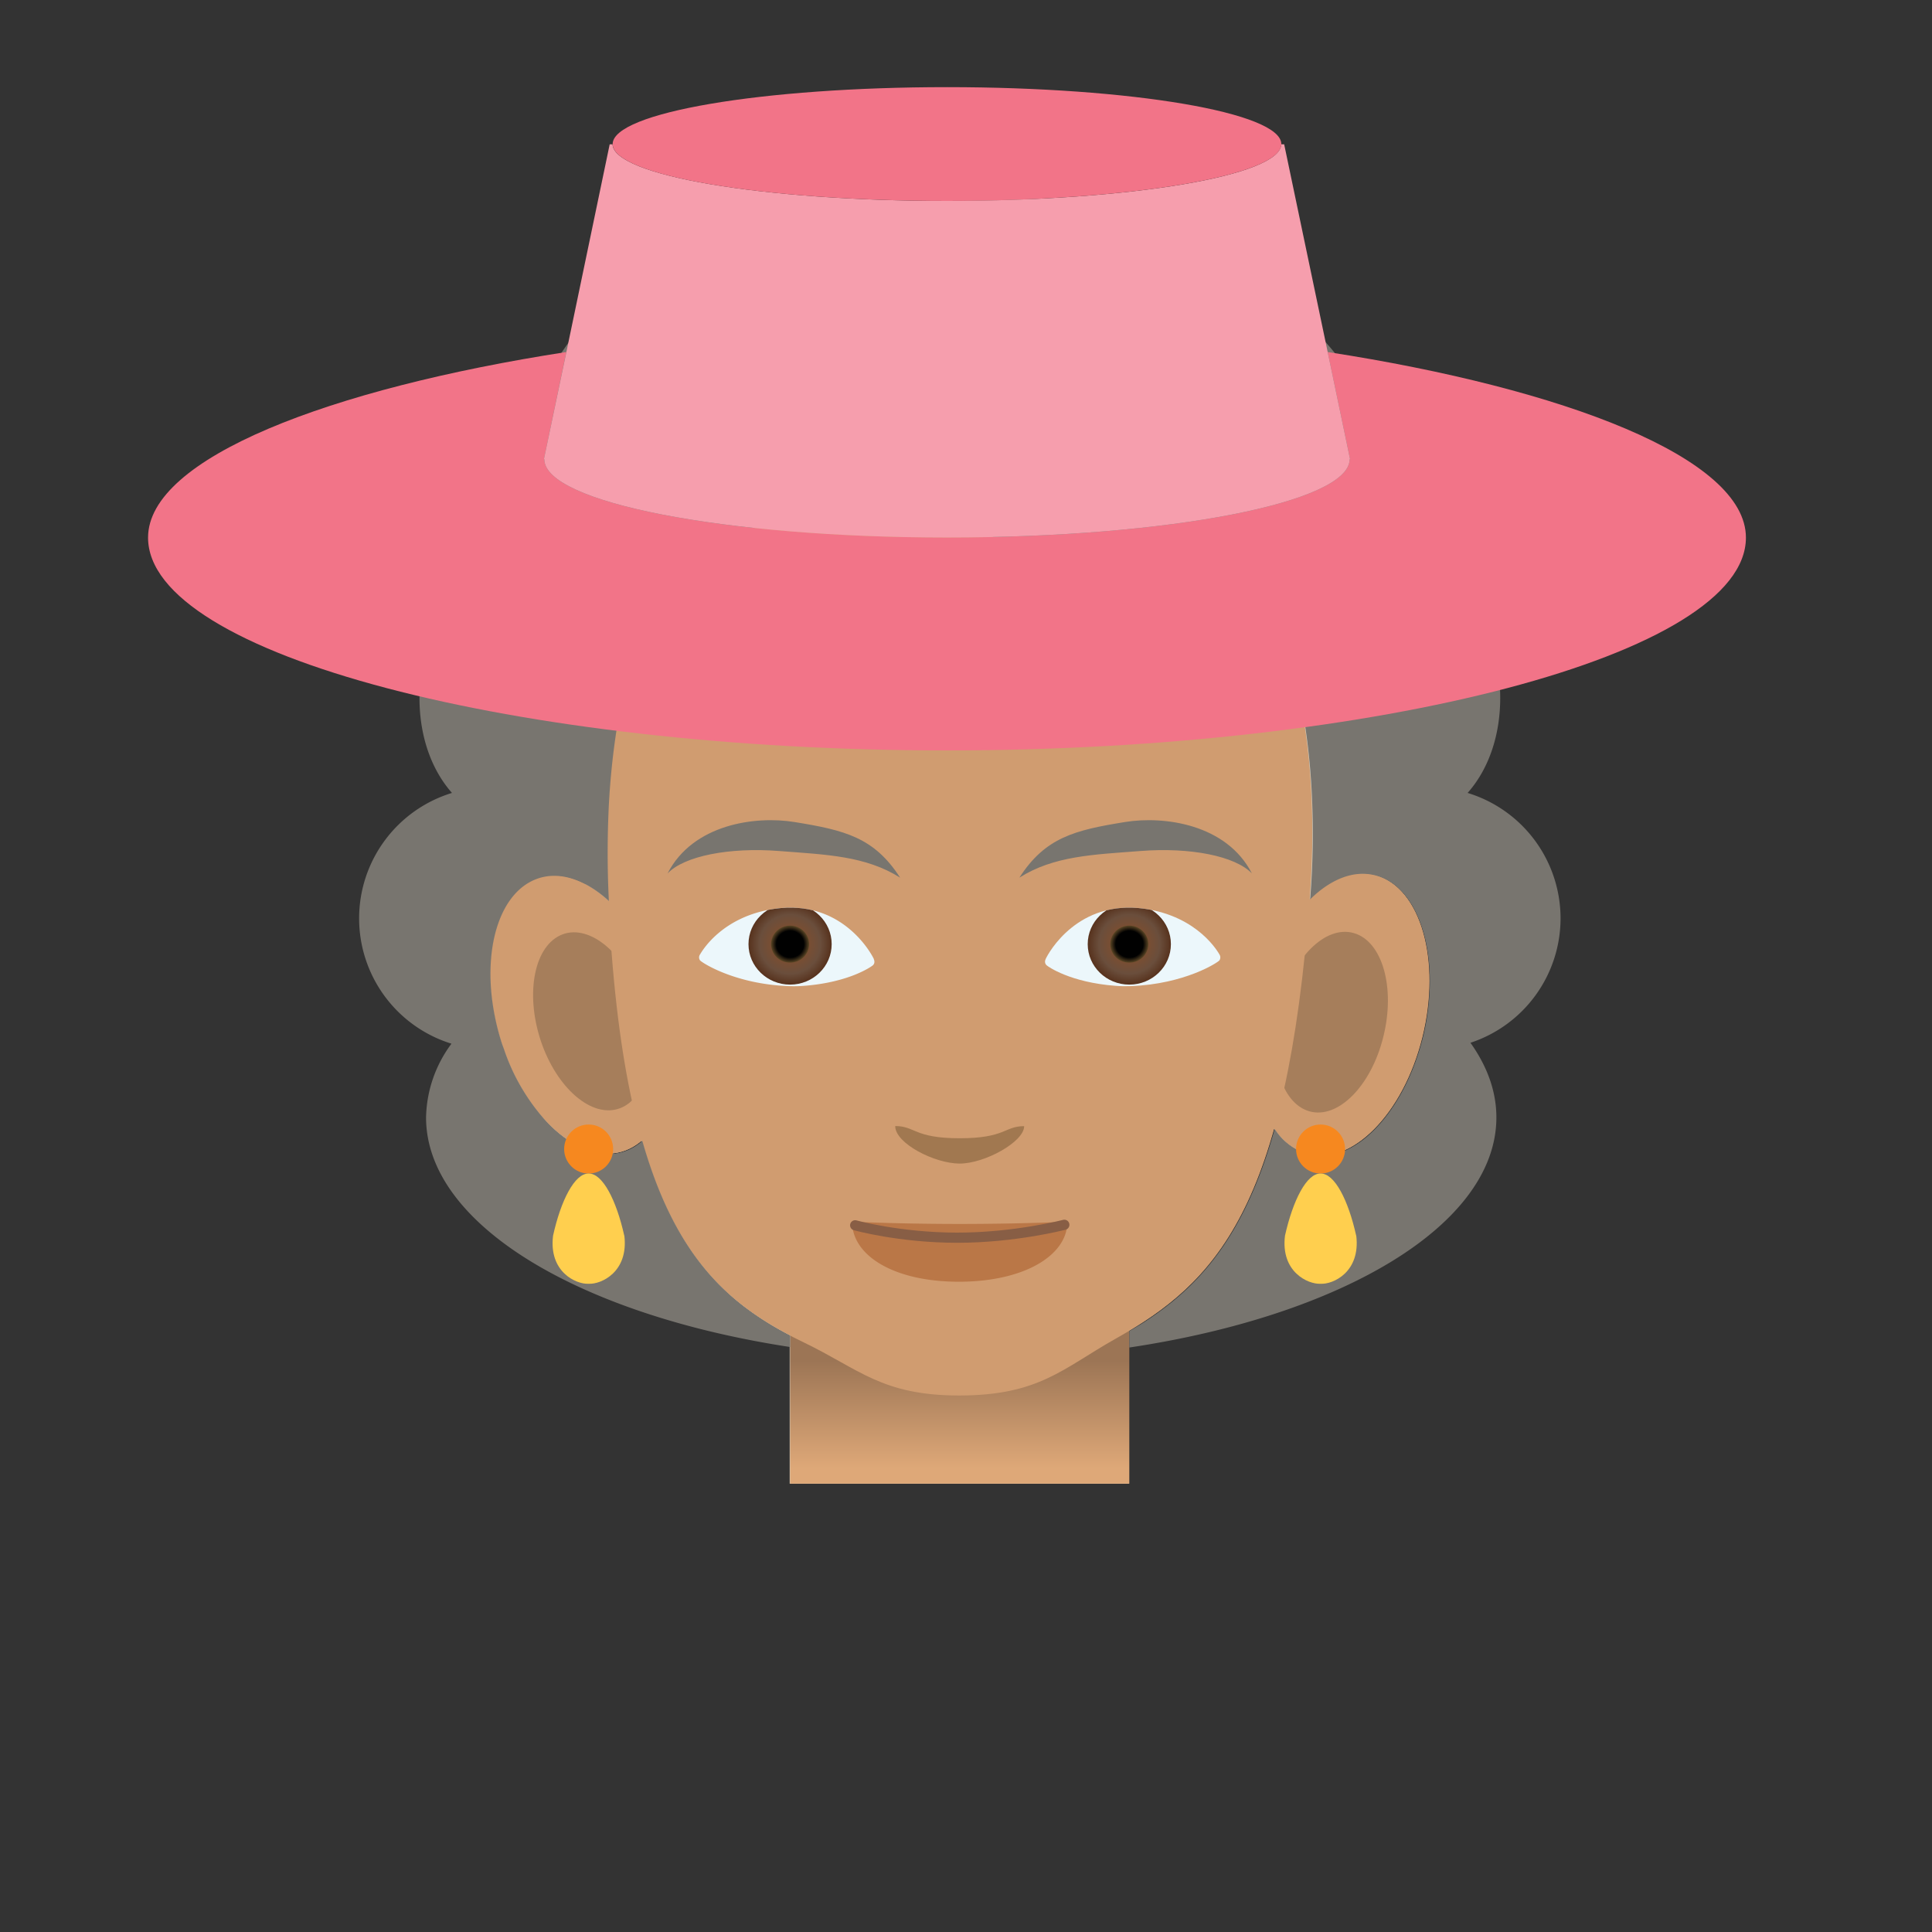 <svg xmlns="http://www.w3.org/2000/svg" xmlns:xlink="http://www.w3.org/1999/xlink" viewBox="0 0 190 190"><rect x="0" y="0" width="190" height="190" fill="#333333" stroke="none"/><path fill="#D4D0C2" d="M135.29 86.08a5.38 5.38 0 0 0-3.55.28 36.32 36.32 0 0 0 3.51-9.23c4.85-20.96-9.7-42-32.5-46.98-22.8-4.99-45.2 7.95-50.05 28.91a36.73 36.73 0 0 0 4.84 27.89c-1.65-.88-3.34-1.12-4.88-.54-4.29 1.62-5.78 8.92-3.34 16.3 2.44 7.37 7.9 12.04 12.18 10.42.58-.22 1.1-.55 1.59-.96 3.2 11.28 8.37 15.93 14.57 19.17v14.57h33.36v-15.04c6.1-3.65 11.02-8.37 14.25-19.88a5.89 5.89 0 0 0 3.2 2.48c4.4 1.24 9.48-3.87 11.37-11.44 1.88-7.56-.16-14.7-4.55-15.95z"/><g><path fill="#D09C70" d="M123.96 97.51c1.89-7.56 6.98-12.68 11.37-11.43 4.4 1.25 6.43 8.39 4.55 15.95-1.89 7.57-6.98 12.68-11.37 11.44-4.4-1.25-6.43-8.4-4.55-15.96z"/><path fill="#A67E5B" d="M125.86 99.08c1.2-4.84 4.46-8.12 7.27-7.32 2.82.8 4.12 5.37 2.91 10.21-1.2 4.84-4.46 8.12-7.27 7.32-2.81-.8-4.12-5.37-2.91-10.21z"/><path fill="#D09C70" d="M64.89 96.84c-2.44-7.38-7.9-12.05-12.19-10.43-4.28 1.62-5.78 8.92-3.34 16.3 2.44 7.37 7.9 12.04 12.18 10.42 4.29-1.62 5.79-8.91 3.35-16.29z"/><path fill="#A67E5B" d="M63.12 98.57c-1.57-4.73-5.06-7.71-7.8-6.68-2.75 1.04-3.7 5.7-2.15 10.43 1.57 4.72 5.06 7.7 7.8 6.67 2.75-1.03 3.7-5.7 2.15-10.42z"/><linearGradient id="j" x1="94.38" x2="94.38" y1="148.49" y2="133.83" gradientUnits="userSpaceOnUse"><stop offset=".28" stop-color="#dea878"/><stop offset="1" stop-color="#9c7555"/></linearGradient><path fill="url(#j)" d="M77.7 129.58h33.36v16.33H77.7z"/><path fill="#D09C70" d="M59.81 88.2c-1.63-35.02 15.86-51.26 34.5-51.26 18.66 0 37.08 16.55 34.51 51.26-2.28 30.8-9.26 37.92-19.1 43.45-5.2 2.93-7.53 5.59-15.4 5.59-7.6 0-9.84-2.61-15.27-5.22-10.14-4.89-17.78-12.42-19.24-43.82z"/><path fill="none" stroke="#AF8560" stroke-miterlimit="10" d="M111.12 67.24s-6.68-2.57-15.37-2.57-16.08 2.6-16.08 2.6M105.49 72.6s-4.29-.82-9.86-.82c-5.58 0-10.33.83-10.33.83" stroke-linecap="round" stroke-linejoin="round"/><g><path fill="#A17850" d="M88.04 110.75c0 1.7 3.88 3.68 6.34 3.68s6.34-2.14 6.34-3.68c-1.95 0-1.83 1.19-6.34 1.19-4.5 0-4.36-1.2-6.34-1.2z"/></g><g><path fill="#BA7747" d="M104.97 120.15c0 3.33-4.28 5.9-10.67 5.9-6.4 0-10.5-2.57-10.5-5.9a257.81 257.81 0 0 0 21.17 0z"/><path fill="none" stroke="#885E45" stroke-miterlimit="10" d="M84.1 120.5s4.36 1.22 10.05 1.22c5.68 0 10.52-1.27 10.52-1.27" stroke-linecap="round" stroke-linejoin="round"/></g><g><path fill="#ECF7FB" d="M85.94 94.32c-.3-.66-3.21-5.87-9.72-4.95-5.35.76-7.28 4.35-7.38 4.5a.5.5 0 0 0 0 .57c.14.2 3.38 2.34 8.74 2.54.5.02.99.01 1.48-.03 4.48-.34 6.64-1.9 6.77-2.01.19-.16.2-.4.1-.62z"/><defs><path id="k" d="M85.94 94.32c-.3-.66-3.21-5.87-9.72-4.95-5.35.76-7.28 4.35-7.38 4.5a.5.5 0 0 0 0 .57c.14.2 3.38 2.34 8.74 2.54.5.02.99.01 1.48-.03 4.48-.34 6.64-1.9 6.77-2.01.19-.16.2-.4.1-.62z"/></defs><clipPath id="l"><use xlink:href="#k" overflow="visible"/></clipPath><g clip-path="url(#l)"><radialGradient id="m" cx="74.3" cy="92.85" r="3.98" gradientTransform="matrix(1.028 0 0 1 1.32 0)" gradientUnits="userSpaceOnUse"><stop offset=".01" stop-color="#904f24"/><stop offset=".73" stop-color="#6a4e3c"/><stop offset="1" stop-color="#57321d"/></radialGradient><ellipse cx="77.7" cy="92.85" fill="url(#m)" rx="4.09" ry="3.98"/><radialGradient id="n" cx="74.3" cy="92.85" r="1.82" gradientTransform="matrix(1.028 0 0 1 1.32 0)" gradientUnits="userSpaceOnUse"><stop offset=".72" stop-color="#010101"/><stop offset="1" stop-color="#5a4524"/></radialGradient><ellipse cx="77.7" cy="92.85" fill="url(#n)" rx="1.87" ry="1.82"/></g><path fill="#ECF7FB" d="M102.83 94.32c.3-.66 3.2-5.87 9.71-4.95 5.35.76 7.29 4.35 7.39 4.5.11.17.11.4 0 .57-.14.2-3.38 2.34-8.74 2.54-.5.02-.99.01-1.48-.03-4.49-.34-6.65-1.9-6.77-2.01-.19-.16-.21-.4-.11-.62z"/><g><defs><path id="o" d="M102.83 94.32c.3-.66 3.2-5.87 9.71-4.95 5.35.76 7.29 4.35 7.39 4.5.11.17.11.4 0 .57-.14.2-3.38 2.34-8.74 2.54-.5.02-.99.01-1.48-.03-4.49-.34-6.65-1.9-6.77-2.01-.19-.16-.21-.4-.11-.62z"/></defs><clipPath id="p"><use xlink:href="#o" overflow="visible"/></clipPath><g clip-path="url(#p)"><radialGradient id="q" cx="-84.97" cy="92.85" r="3.98" gradientTransform="matrix(-1.028 0 0 1 23.72 0)" gradientUnits="userSpaceOnUse"><stop offset=".01" stop-color="#904f24"/><stop offset=".73" stop-color="#6a4e3c"/><stop offset="1" stop-color="#57321d"/></radialGradient><ellipse cx="111.06" cy="92.85" fill="url(#q)" rx="4.09" ry="3.98"/><radialGradient id="r" cx="-84.97" cy="92.85" r="1.82" gradientTransform="matrix(-1.028 0 0 1 23.72 0)" gradientUnits="userSpaceOnUse"><stop offset=".72" stop-color="#010101"/><stop offset="1" stop-color="#5a4524"/></radialGradient><ellipse cx="111.06" cy="92.85" fill="url(#r)" rx="1.87" ry="1.82"/></g></g></g><g><path fill="#78756F" d="M76.6 83.69c4.7.36 8.52.48 11.92 2.62-2.55-3.96-5.45-4.67-10.4-5.47-3.81-.62-9.97.19-12.47 5.06 1.63-1.72 6.08-2.59 10.95-2.21zM112.17 83.69c-4.7.36-8.53.48-11.92 2.62 2.55-3.96 5.45-4.67 10.39-5.47 3.82-.62 9.98.19 12.48 5.06-1.64-1.72-6.08-2.59-10.95-2.21z"/></g><g><path fill="#78756F" d="M153.47 90.31a12.9 12.9 0 0 0-9.14-12.33c3.73-4.21 4.35-11.5 1.1-18.17-2.3-4.68-6-8.04-9.94-9.51.45-1.27.64-2.6.6-4-.03-7.18-6.45-15.7-17.01-21.38-13.72-7.4-29.27-7.25-35.05.25a8.06 8.06 0 0 0-3.11-2.82c-6.6-3.37-17.64 1.51-24.68 10.9-3.6 4.81-5.44 9.86-5.5 14.1-.06 1.42.1 2.74.43 3.95a19.54 19.54 0 0 0-7.8 8.5c-3.26 6.68-2.64 13.97 1.08 18.18a12.9 12.9 0 0 0-.05 24.66 12.52 12.52 0 0 0-2.5 7.25c0 10.5 15 19.4 35.8 22.58v-1.12a30.3 30.3 0 0 1-4.73-3c-4.07-3.2-7.45-7.9-9.8-16.15-.47.42-1 .75-1.58.97-2.47.93-5.33-.23-7.78-2.79a20.19 20.19 0 0 1-4.26-7.24l-.15-.4a23.85 23.85 0 0 1-.99-4.33c-.74-5.71.9-10.66 4.34-11.96 2.25-.85 4.83.05 7.13 2.16l-.02-.37a95.41 95.41 0 0 1 .03-9.33c.5-8.7 2.32-15.99 5.1-21.92.8-.24 1.62-.53 2.44-.88A32.48 32.48 0 0 0 80.1 45.8c1.6-2.13 2.82-4.3 3.73-6.43 2.67 5.14 7.9 10.26 15.03 14.1 7.26 3.92 15.04 5.71 21.61 5.43 1.49-.07 2.91-.24 4.25-.52 2.47 5.71 4.04 12.58 4.33 20.64a79.44 79.44 0 0 1-.19 9.22l-.01.2c2.03-2 4.36-2.94 6.53-2.32 3.65 1.03 5.67 6.16 5.16 12.2a23.14 23.14 0 0 1-.92 4.84c-1.16 3.86-3.15 6.98-5.4 8.8-1.82 1.45-3.8 2.07-5.66 1.54a5.87 5.87 0 0 1-3.2-2.47c-2.99 10.62-7.4 15.46-12.86 19.01-.47.3-.96.58-1.44.87v1.61c20.97-3.14 36.1-12.08 36.1-22.63 0-2.56-.9-5.02-2.55-7.34a12.89 12.89 0 0 0 8.86-12.24z"/></g></g><g><path fill="#F27488" d="M130.57 34.62l2.2 10.54h-.04c0 4.25-17.73 7.7-39.6 7.7s-39.6-3.45-39.6-7.7h-.04l2.2-10.54c-23.26 3.6-41.13 10.42-41.13 18.25 0 11.56 36.36 20.93 78.57 20.93 42.2 0 78.57-9.37 78.57-20.93 0-7.84-17.87-14.66-41.13-18.25z"/><path fill="#F69EAD" d="M53.53 45.16c0 4.25 17.73 7.7 39.6 7.7s39.6-3.45 39.6-7.7h.04l-2.2-10.54-4.28-20.43H126c-.07 3.08-14.76 5.57-32.88 5.57-18.12 0-32.81-2.5-32.88-5.57h-.28L55.7 34.62l-2.21 10.54h.04z"/><path fill="#F27488" d="M93.13 19.76c18.12 0 32.81-2.5 32.88-5.57v-.02c0-3.1-14.72-5.6-32.88-5.6-18.16 0-32.88 2.5-32.88 5.6v.02c.07 3.08 14.76 5.57 32.88 5.57z"/><g><circle cx="57.89" cy="113" r="2.41" fill="#F6881F"/><path fill="#FFCF4E" d="M61.4 121.52c.43 3.57-2.28 4.8-3.51 4.73-1.23.07-3.94-1.16-3.5-4.73.77-3.48 2.13-6.14 3.5-6.11 1.37-.03 2.73 2.63 3.5 6.1z"/><g><circle cx="129.87" cy="113" r="2.41" fill="#F6881F"/><path fill="#FFCF4E" d="M133.38 121.52c.43 3.57-2.27 4.8-3.5 4.73-1.24.07-3.95-1.16-3.51-4.73.78-3.48 2.13-6.14 3.5-6.11 1.38-.03 2.73 2.63 3.5 6.1z"/></g></g></g><path fill="none" d="M179.83-.53H10.17a10.7 10.7 0 0 0-10.7 10.7v169.66c0 5.9 4.8 10.7 10.7 10.7h169.66c5.9 0 10.7-4.8 10.7-10.7V10.17c0-5.9-4.8-10.7-10.7-10.7z"/></svg>
